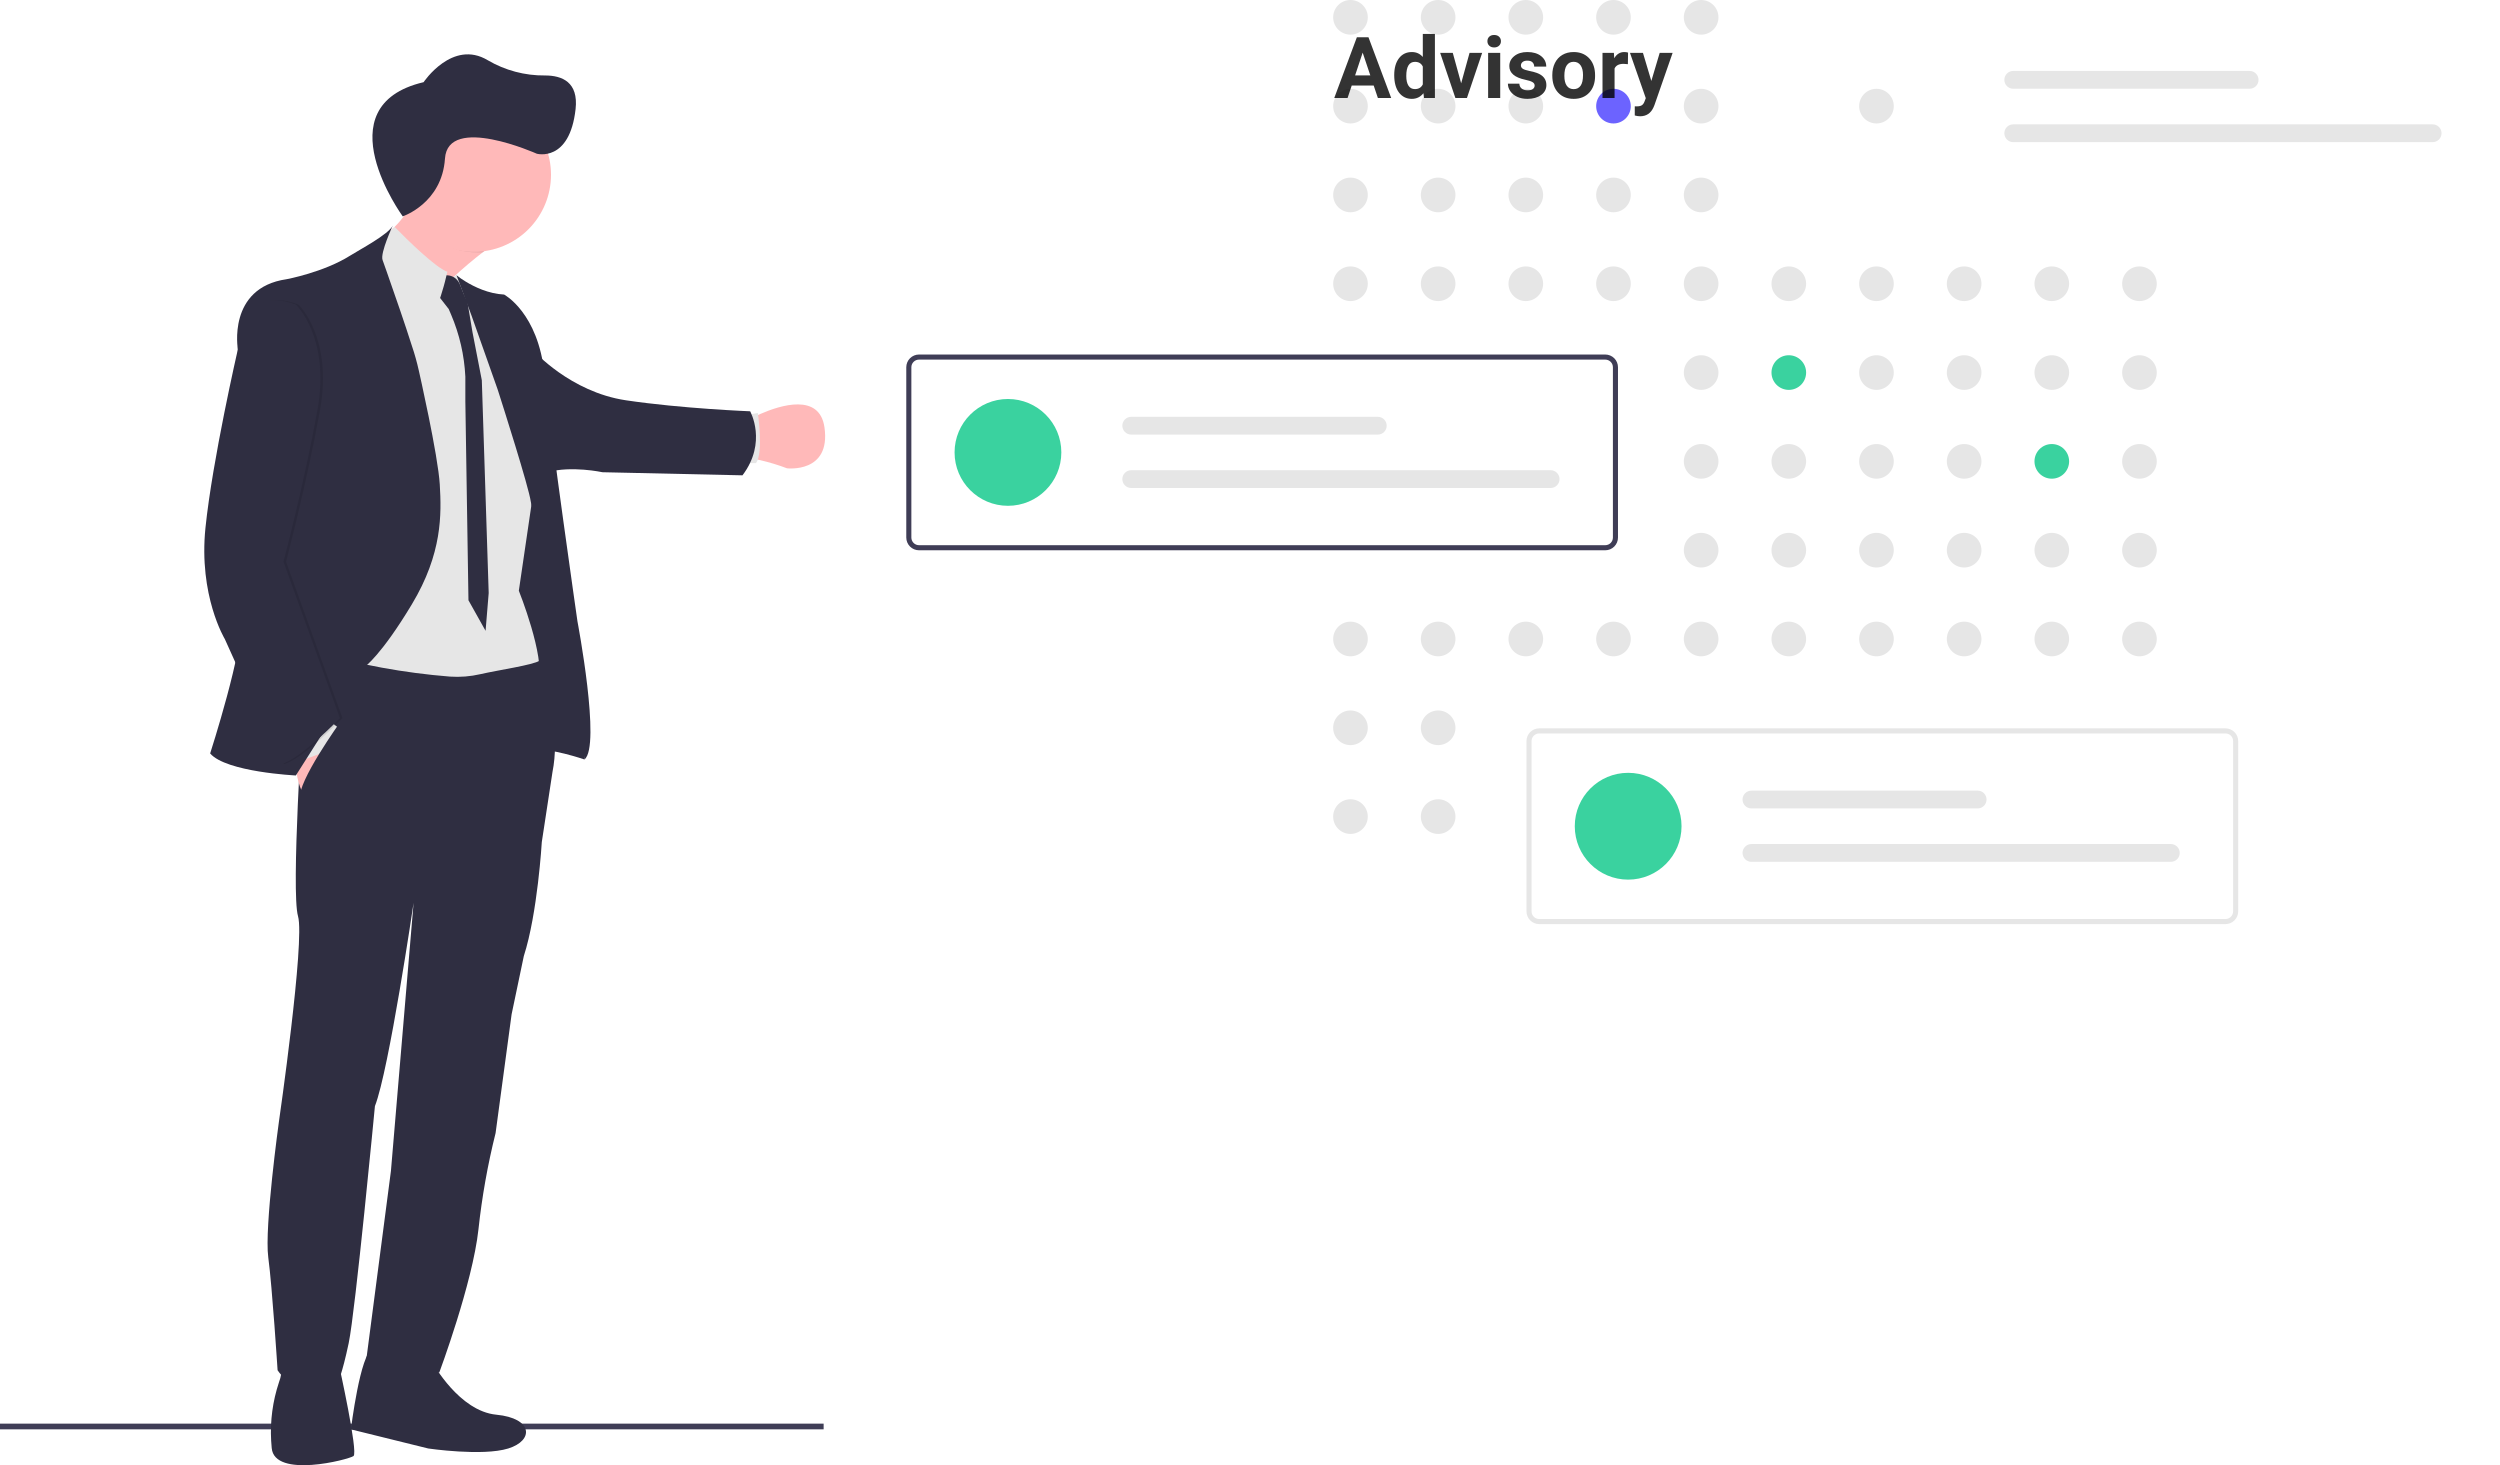<svg width="819" height="480" viewBox="0 0 819 480" fill="none" xmlns="http://www.w3.org/2000/svg">
<g clip-path="url(#clip0)">
<path d="M269.822 466.383H0V468.25H269.822V466.383Z" fill="#3F3D56"/>
<path d="M170.312 150.229C171.093 152.736 171.785 155.127 172.367 157.182L172.004 157.312C171.552 155.408 170.977 152.942 170.312 150.229ZM148.647 89.189L148.538 89.25L148.64 89.154L148.647 89.189Z" fill="url(#paint0_linear)"/>
<path d="M122.093 441.893C118.019 443.201 114.958 468.261 114.958 468.261L140.293 474.523C140.293 474.523 158.062 477.147 166.505 474.523C174.948 471.899 174.661 464.617 162.575 463.452C150.489 462.288 141.896 446.702 141.896 446.702C141.896 446.702 126.167 440.584 122.093 441.893Z" fill="#2F2E41"/>
<path d="M92.362 446.99C92.423 448.997 92.088 450.997 91.376 452.875C89.334 459.017 88.469 465.491 88.828 471.954C88.883 472.726 88.945 473.534 89.013 474.379C89.89 484.429 114.191 478.175 115.807 477.003C117.423 475.832 111.014 446.99 111.014 446.99C111.014 446.99 91.958 442.914 92.362 446.99Z" fill="#2F2E41"/>
<path d="M118.964 81.837C118.97 81.845 118.975 81.854 118.977 81.864C119.491 83.125 138.575 129.943 135.123 114.632C135.021 114.176 134.952 113.713 134.918 113.248C134.624 109.487 136.397 105.349 139.253 101.238C141.072 98.67 143.094 96.251 145.299 94.004C146.401 92.86 147.545 91.743 148.702 90.661C151.879 87.681 155.186 84.954 158.117 82.68C163.383 78.569 167.45 75.959 167.45 75.959C167.45 75.959 130.543 32.909 133.158 51.481C133.877 56.571 136.876 61.648 134.843 66.361C133.508 69.347 131.616 72.052 129.269 74.329C127.415 76.163 125.396 77.821 123.236 79.282C122.312 79.905 121.477 80.426 120.799 80.823C119.669 81.487 118.964 81.837 118.964 81.837Z" fill="#FFB9B9"/>
<path d="M245.518 137.356C245.518 137.356 246.969 136.548 249.161 135.582C255.604 132.773 268.47 128.663 270.093 139.98C272.277 155.161 257.809 153.414 257.809 153.414C254.949 152.329 252.018 151.438 249.037 150.749C247.572 150.354 246.042 150.258 244.539 150.469L245.518 137.356Z" fill="#FFB9B9"/>
<path d="M243.313 151.729H247.668C250.201 148.304 248.264 135.287 248.264 135.287L244.477 135.972L243.313 151.729Z" fill="#E6E6E6"/>
<path d="M165.485 173.706L166.211 212.016L171.004 230.081C171.004 230.081 173.36 247.564 176.249 246.105C179.139 244.646 191.464 248.797 191.464 248.797L192.046 242.317L187.897 204.226L184.692 185.216C184.692 185.216 182.871 170.281 181.488 161.539C180.105 152.798 168.532 159.724 168.532 159.724L165.485 173.706Z" fill="#2F2E41"/>
<path d="M179.337 154.702C187.205 152.496 197.36 154.702 197.36 154.702L243.237 155.716C251.427 144.899 245.75 134.739 245.75 134.739C245.75 134.739 223.25 133.855 205.015 131.129C186.781 128.402 174.77 114.851 174.77 114.851L179.337 154.702Z" fill="#2F2E41"/>
<path opacity="0.1" d="M133.158 51.482C130.543 32.91 167.45 75.96 167.45 75.96C167.45 75.96 163.383 78.57 158.117 82.68C157.631 82.715 157.145 82.715 156.645 82.715C145.354 82.715 137.568 75.644 133.09 66.053C134.891 61.785 133.966 57.168 133.158 51.482Z" fill="black"/>
<path d="M130.05 57.214C130.062 50.525 132.727 44.114 137.461 39.39C142.194 34.665 148.609 32.014 155.295 32.018C161.981 32.022 168.392 34.681 173.119 39.411C177.847 44.141 180.505 50.555 180.509 57.245C180.513 63.934 177.863 70.351 173.141 75.087C168.419 79.823 162.011 82.49 155.325 82.502C148.639 82.514 142.222 79.871 137.483 75.152C132.743 70.434 130.07 64.026 130.05 57.337C130.05 57.296 130.05 57.255 130.05 57.214Z" fill="#FFB9B9"/>
<path d="M117.608 165.698L118.977 81.838L133.61 89.504L145.751 92.381L148.825 90.586L149.044 90.456L149.544 90.168C149.544 90.168 149.709 90.525 150.024 91.175C152.68 96.8 165.608 124.306 165.334 126.662C165.047 129.279 174.558 162.272 174.558 162.272L169.97 193.519C169.97 193.519 178.673 215.222 176.373 223.237C174.072 231.253 111.322 225.71 111.322 225.71L117.608 165.698Z" fill="#E6E6E6"/>
<path d="M142.115 94.971L146.99 101.232L147.778 103.061C150.531 109.512 152.113 116.402 152.448 123.408V131.533L153.468 196.65L159.076 206.658L160.096 194.272L157.843 124.566L154.783 108.809L153.112 98.828C152.215 97.084 151.435 95.283 150.777 93.436C149.106 89.141 144.806 90.305 144.806 90.305L142.115 94.971Z" fill="#2F2E41"/>
<path d="M120.655 80.474L120.799 80.823L121.819 83.331L122.969 86.132C124.319 86.992 125.576 87.989 126.722 89.106C130.611 92.6 136.253 98.217 139.253 101.238C140.519 102.513 141.314 103.321 141.314 103.321C142.8 101.999 144.292 97.58 145.299 94.004C145.463 93.435 145.607 92.887 145.744 92.38C146.251 90.442 146.559 89.044 146.559 89.044C142.745 87.681 133.843 78.973 129.269 74.329C127.416 76.163 125.396 77.821 123.236 79.282C122.976 78.555 120.655 80.474 120.655 80.474Z" fill="#E6E6E6"/>
<path d="M152.503 92.216C155.358 93.963 160 96.238 165.15 96.498C165.15 96.498 176.304 102.404 178.372 122.613C180.44 142.823 189.177 203.569 189.177 203.569C189.177 203.569 196.956 244.529 191.478 248.784L185.363 198.643C185.363 198.643 174.661 169.685 173.887 164.328C173.202 159.45 164.691 132.78 163.198 128.108C163.048 127.669 162.972 127.423 162.972 127.423L154.461 103.342L149.544 90.161C150.483 90.912 151.471 91.599 152.503 92.216Z" fill="#2F2E41"/>
<path d="M91.375 367.459C91.375 367.459 99.962 308.159 97.634 300.158C95.306 292.156 99.236 233.02 99.236 233.02L100.53 221.929L101.256 215.674L101.564 213.057L103.064 213.516C117.536 217.734 132.402 220.461 147.428 221.655C150.759 221.881 154.105 221.614 157.357 220.86C163.301 219.504 174.791 217.839 176.797 216.414C176.797 216.414 177.482 218.257 178.338 221.271C180.31 228.238 183.281 241.556 180.994 252.901L177.495 275.844C177.495 275.844 176.119 299.226 171.6 313.215L167.601 332.294L162.356 371.186C159.766 381.55 157.892 392.079 156.748 402.7C154.837 420.334 143.929 449.586 143.929 449.586C143.929 449.586 120.744 452.792 120.059 444.928L128.071 383.593L135.493 295.753C135.493 295.753 127.448 350.559 122.826 362.362C122.826 362.362 116.416 429.644 114.232 440.009C112.048 450.374 110.596 453.114 110.596 453.114C110.596 453.114 97.052 458.074 90.937 448.894C90.937 448.894 89.191 421.663 87.883 411.9C86.569 402.124 91.375 367.459 91.375 367.459Z" fill="#2F2E41"/>
<path d="M102.024 234.74L111.61 239.405L100.182 260.964C95.888 256.957 96.395 241.008 96.395 241.008L102.024 234.74Z" fill="#FFB9B9"/>
<path d="M106.146 234.74L110.514 238.165L104.694 246.982L96.758 249.893L96.1 244.063L106.146 234.74Z" fill="#E6E6E6"/>
<g opacity="0.1">
<path opacity="0.1" d="M176.804 216.496C176.781 216.466 176.767 216.431 176.763 216.393C176.64 216.474 176.512 216.547 176.379 216.613L176.804 216.496Z" fill="black"/>
</g>
<path d="M68.847 246.831C74.086 252.948 96.922 254.044 96.922 254.044L114.718 225.984L119.518 218.421C119.518 218.421 124.866 214.707 134.918 197.985C144.97 181.262 144.628 168.383 144.073 158.764C143.518 149.146 137.226 121.503 137.226 121.503C136.609 118.711 135.839 115.955 134.918 113.248C132.734 106.356 129.427 96.778 126.722 89.106C126.236 87.722 125.77 86.4 125.325 85.166C124.503 82.823 128.68 73.897 128.68 73.897C127.208 76.85 117.937 81.707 114.711 83.742C106.015 89.222 93.875 91.469 93.875 91.469C74.325 94.312 77.934 114.522 77.934 114.522C77.934 114.522 77.715 193.08 78.92 202.479C80.125 211.878 68.847 246.831 68.847 246.831Z" fill="#2F2E41"/>
<path opacity="0.1" d="M78.783 114.516C78.783 114.516 70.484 150.578 68.19 172.864C65.896 195.149 74.524 209.351 74.524 209.351L92.978 250.325C99.312 248.695 112.199 235.254 112.199 235.254L93.71 184.01C93.71 184.01 100.565 158.135 104.851 134.301C109.138 110.467 97.778 99.773 97.778 99.773C78.776 92.566 78.783 114.516 78.783 114.516Z" fill="black"/>
<path d="M77.907 114.516C77.907 114.516 69.608 150.578 67.314 172.864C65.02 195.149 73.648 209.351 73.648 209.351L92.136 250.325C98.469 248.695 111.356 235.254 111.356 235.254L92.868 184.01C92.868 184.01 99.729 158.135 104.002 134.301C108.275 110.467 96.908 99.773 96.908 99.773C77.907 92.566 77.907 114.516 77.907 114.516Z" fill="#2F2E41"/>
<path d="M114.376 241.734L109.281 256.306L103.605 264.095C103.605 264.095 99.353 266.938 98.291 261.622C97.23 256.306 111.61 236.343 111.61 236.343C113.883 235.445 114.376 241.734 114.376 241.734Z" fill="#2F2E41"/>
<path d="M131.936 70.879C131.936 70.879 105.575 34.736 138.77 26.922C138.77 26.922 148.201 12.769 159.788 19.73C165.475 23.069 171.963 24.795 178.556 24.724C184.17 24.724 189.54 26.922 188.564 35.713C186.611 53.296 175.871 50.365 175.871 50.365C175.871 50.365 146.746 37.31 145.77 51.962C144.793 66.614 131.936 70.879 131.936 70.879Z" fill="#2F2E41"/>
<path d="M442.417 11.352C445.551 11.352 448.091 8.811 448.091 5.676C448.091 2.541 445.551 0 442.417 0C439.284 0 436.744 2.541 436.744 5.676C436.744 8.811 439.284 11.352 442.417 11.352Z" fill="#E6E6E6"/>
<path d="M471.136 11.352C474.27 11.352 476.81 8.811 476.81 5.676C476.81 2.541 474.27 0 471.136 0C468.003 0 465.463 2.541 465.463 5.676C465.463 8.811 468.003 11.352 471.136 11.352Z" fill="#E6E6E6"/>
<path d="M499.855 11.352C502.989 11.352 505.529 8.811 505.529 5.676C505.529 2.541 502.989 0 499.855 0C496.722 0 494.182 2.541 494.182 5.676C494.182 8.811 496.722 11.352 499.855 11.352Z" fill="#E6E6E6"/>
<path d="M528.574 11.352C531.707 11.352 534.248 8.811 534.248 5.676C534.248 2.541 531.707 0 528.574 0C525.441 0 522.901 2.541 522.901 5.676C522.901 8.811 525.441 11.352 528.574 11.352Z" fill="#E6E6E6"/>
<path d="M557.293 11.352C560.427 11.352 562.967 8.811 562.967 5.676C562.967 2.541 560.427 0 557.293 0C554.16 0 551.62 2.541 551.62 5.676C551.62 8.811 554.16 11.352 557.293 11.352Z" fill="#E6E6E6"/>
<path d="M442.417 40.446C445.551 40.446 448.091 37.905 448.091 34.77C448.091 31.635 445.551 29.094 442.417 29.094C439.284 29.094 436.744 31.635 436.744 34.77C436.744 37.905 439.284 40.446 442.417 40.446Z" fill="#E6E6E6"/>
<path d="M471.136 40.446C474.27 40.446 476.81 37.905 476.81 34.77C476.81 31.635 474.27 29.094 471.136 29.094C468.003 29.094 465.463 31.635 465.463 34.77C465.463 37.905 468.003 40.446 471.136 40.446Z" fill="#E6E6E6"/>
<path d="M499.855 40.446C502.989 40.446 505.529 37.905 505.529 34.77C505.529 31.635 502.989 29.094 499.855 29.094C496.722 29.094 494.182 31.635 494.182 34.77C494.182 37.905 496.722 40.446 499.855 40.446Z" fill="#E6E6E6"/>
<path d="M528.574 40.446C531.707 40.446 534.248 37.905 534.248 34.77C534.248 31.635 531.707 29.094 528.574 29.094C525.441 29.094 522.901 31.635 522.901 34.77C522.901 37.905 525.441 40.446 528.574 40.446Z" fill="#6C63FF"/>
<path d="M557.293 40.446C560.427 40.446 562.967 37.905 562.967 34.77C562.967 31.635 560.427 29.094 557.293 29.094C554.16 29.094 551.62 31.635 551.62 34.77C551.62 37.905 554.16 40.446 557.293 40.446Z" fill="#E6E6E6"/>
<path d="M614.731 40.446C617.864 40.446 620.405 37.905 620.405 34.77C620.405 31.635 617.864 29.094 614.731 29.094C611.598 29.094 609.058 31.635 609.058 34.77C609.058 37.905 611.598 40.446 614.731 40.446Z" fill="#E6E6E6"/>
<path d="M442.417 69.54C445.551 69.54 448.091 66.999 448.091 63.864C448.091 60.729 445.551 58.187 442.417 58.187C439.284 58.187 436.744 60.729 436.744 63.864C436.744 66.999 439.284 69.54 442.417 69.54Z" fill="#E6E6E6"/>
<path d="M471.136 69.54C474.27 69.54 476.81 66.999 476.81 63.864C476.81 60.729 474.27 58.187 471.136 58.187C468.003 58.187 465.463 60.729 465.463 63.864C465.463 66.999 468.003 69.54 471.136 69.54Z" fill="#E6E6E6"/>
<path d="M499.855 69.54C502.989 69.54 505.529 66.999 505.529 63.864C505.529 60.729 502.989 58.187 499.855 58.187C496.722 58.187 494.182 60.729 494.182 63.864C494.182 66.999 496.722 69.54 499.855 69.54Z" fill="#E6E6E6"/>
<path d="M528.574 69.54C531.707 69.54 534.248 66.999 534.248 63.864C534.248 60.729 531.707 58.187 528.574 58.187C525.441 58.187 522.901 60.729 522.901 63.864C522.901 66.999 525.441 69.54 528.574 69.54Z" fill="#E6E6E6"/>
<path d="M557.293 69.54C560.427 69.54 562.967 66.999 562.967 63.864C562.967 60.729 560.427 58.187 557.293 58.187C554.16 58.187 551.62 60.729 551.62 63.864C551.62 66.999 554.16 69.54 557.293 69.54Z" fill="#E6E6E6"/>
<path d="M442.417 98.633C445.551 98.633 448.091 96.092 448.091 92.957C448.091 89.822 445.551 87.281 442.417 87.281C439.284 87.281 436.744 89.822 436.744 92.957C436.744 96.092 439.284 98.633 442.417 98.633Z" fill="#E6E6E6"/>
<path d="M471.136 98.633C474.27 98.633 476.81 96.092 476.81 92.957C476.81 89.822 474.27 87.281 471.136 87.281C468.003 87.281 465.463 89.822 465.463 92.957C465.463 96.092 468.003 98.633 471.136 98.633Z" fill="#E6E6E6"/>
<path d="M499.855 98.633C502.989 98.633 505.529 96.092 505.529 92.957C505.529 89.822 502.989 87.281 499.855 87.281C496.722 87.281 494.182 89.822 494.182 92.957C494.182 96.092 496.722 98.633 499.855 98.633Z" fill="#E6E6E6"/>
<path d="M528.574 98.633C531.707 98.633 534.248 96.092 534.248 92.957C534.248 89.822 531.707 87.281 528.574 87.281C525.441 87.281 522.901 89.822 522.901 92.957C522.901 96.092 525.441 98.633 528.574 98.633Z" fill="#E6E6E6"/>
<path d="M557.293 98.633C560.427 98.633 562.967 96.092 562.967 92.957C562.967 89.822 560.427 87.281 557.293 87.281C554.16 87.281 551.62 89.822 551.62 92.957C551.62 96.092 554.16 98.633 557.293 98.633Z" fill="#E6E6E6"/>
<path d="M586.012 98.633C589.146 98.633 591.686 96.092 591.686 92.957C591.686 89.822 589.146 87.281 586.012 87.281C582.879 87.281 580.339 89.822 580.339 92.957C580.339 96.092 582.879 98.633 586.012 98.633Z" fill="#E6E6E6"/>
<path d="M614.731 98.633C617.864 98.633 620.405 96.092 620.405 92.957C620.405 89.822 617.864 87.281 614.731 87.281C611.598 87.281 609.058 89.822 609.058 92.957C609.058 96.092 611.598 98.633 614.731 98.633Z" fill="#E6E6E6"/>
<path d="M643.45 98.633C646.584 98.633 649.124 96.092 649.124 92.957C649.124 89.822 646.584 87.281 643.45 87.281C640.317 87.281 637.777 89.822 637.777 92.957C637.777 96.092 640.317 98.633 643.45 98.633Z" fill="#E6E6E6"/>
<path d="M672.169 98.633C675.303 98.633 677.843 96.092 677.843 92.957C677.843 89.822 675.303 87.281 672.169 87.281C669.036 87.281 666.496 89.822 666.496 92.957C666.496 96.092 669.036 98.633 672.169 98.633Z" fill="#E6E6E6"/>
<path d="M700.888 98.633C704.021 98.633 706.562 96.092 706.562 92.957C706.562 89.822 704.021 87.281 700.888 87.281C697.755 87.281 695.215 89.822 695.215 92.957C695.215 96.092 697.755 98.633 700.888 98.633Z" fill="#E6E6E6"/>
<path d="M557.293 127.727C560.427 127.727 562.967 125.186 562.967 122.051C562.967 118.916 560.427 116.375 557.293 116.375C554.16 116.375 551.62 118.916 551.62 122.051C551.62 125.186 554.16 127.727 557.293 127.727Z" fill="#E6E6E6"/>
<path d="M586.012 127.727C589.146 127.727 591.686 125.186 591.686 122.051C591.686 118.916 589.146 116.375 586.012 116.375C582.879 116.375 580.339 118.916 580.339 122.051C580.339 125.186 582.879 127.727 586.012 127.727Z" fill="#3AD29F"/>
<path d="M614.731 127.727C617.864 127.727 620.405 125.186 620.405 122.051C620.405 118.916 617.864 116.375 614.731 116.375C611.598 116.375 609.058 118.916 609.058 122.051C609.058 125.186 611.598 127.727 614.731 127.727Z" fill="#E6E6E6"/>
<path d="M643.45 127.727C646.584 127.727 649.124 125.186 649.124 122.051C649.124 118.916 646.584 116.375 643.45 116.375C640.317 116.375 637.777 118.916 637.777 122.051C637.777 125.186 640.317 127.727 643.45 127.727Z" fill="#E6E6E6"/>
<path d="M672.169 127.727C675.303 127.727 677.843 125.186 677.843 122.051C677.843 118.916 675.303 116.375 672.169 116.375C669.036 116.375 666.496 118.916 666.496 122.051C666.496 125.186 669.036 127.727 672.169 127.727Z" fill="#E6E6E6"/>
<path d="M700.888 127.727C704.021 127.727 706.562 125.186 706.562 122.051C706.562 118.916 704.021 116.375 700.888 116.375C697.755 116.375 695.215 118.916 695.215 122.051C695.215 125.186 697.755 127.727 700.888 127.727Z" fill="#E6E6E6"/>
<path d="M557.293 156.821C560.427 156.821 562.967 154.28 562.967 151.145C562.967 148.01 560.427 145.468 557.293 145.468C554.16 145.468 551.62 148.01 551.62 151.145C551.62 154.28 554.16 156.821 557.293 156.821Z" fill="#E6E6E6"/>
<path d="M586.012 156.821C589.146 156.821 591.686 154.28 591.686 151.145C591.686 148.01 589.146 145.468 586.012 145.468C582.879 145.468 580.339 148.01 580.339 151.145C580.339 154.28 582.879 156.821 586.012 156.821Z" fill="#E6E6E6"/>
<path d="M614.731 156.821C617.864 156.821 620.405 154.28 620.405 151.145C620.405 148.01 617.864 145.468 614.731 145.468C611.598 145.468 609.058 148.01 609.058 151.145C609.058 154.28 611.598 156.821 614.731 156.821Z" fill="#E6E6E6"/>
<path d="M643.45 156.821C646.584 156.821 649.124 154.28 649.124 151.145C649.124 148.01 646.584 145.468 643.45 145.468C640.317 145.468 637.777 148.01 637.777 151.145C637.777 154.28 640.317 156.821 643.45 156.821Z" fill="#E6E6E6"/>
<path d="M672.169 156.821C675.303 156.821 677.843 154.28 677.843 151.145C677.843 148.01 675.303 145.468 672.169 145.468C669.036 145.468 666.496 148.01 666.496 151.145C666.496 154.28 669.036 156.821 672.169 156.821Z" fill="#3AD29F"/>
<path d="M700.888 156.821C704.021 156.821 706.562 154.28 706.562 151.145C706.562 148.01 704.021 145.468 700.888 145.468C697.755 145.468 695.215 148.01 695.215 151.145C695.215 154.28 697.755 156.821 700.888 156.821Z" fill="#E6E6E6"/>
<path d="M557.293 185.915C560.427 185.915 562.967 183.373 562.967 180.238C562.967 177.103 560.427 174.562 557.293 174.562C554.16 174.562 551.62 177.103 551.62 180.238C551.62 183.373 554.16 185.915 557.293 185.915Z" fill="#E6E6E6"/>
<path d="M586.012 185.915C589.146 185.915 591.686 183.373 591.686 180.238C591.686 177.103 589.146 174.562 586.012 174.562C582.879 174.562 580.339 177.103 580.339 180.238C580.339 183.373 582.879 185.915 586.012 185.915Z" fill="#E6E6E6"/>
<path d="M614.731 185.915C617.864 185.915 620.405 183.373 620.405 180.238C620.405 177.103 617.864 174.562 614.731 174.562C611.598 174.562 609.058 177.103 609.058 180.238C609.058 183.373 611.598 185.915 614.731 185.915Z" fill="#E6E6E6"/>
<path d="M643.45 185.915C646.584 185.915 649.124 183.373 649.124 180.238C649.124 177.103 646.584 174.562 643.45 174.562C640.317 174.562 637.777 177.103 637.777 180.238C637.777 183.373 640.317 185.915 643.45 185.915Z" fill="#E6E6E6"/>
<path d="M672.169 185.915C675.303 185.915 677.843 183.373 677.843 180.238C677.843 177.103 675.303 174.562 672.169 174.562C669.036 174.562 666.496 177.103 666.496 180.238C666.496 183.373 669.036 185.915 672.169 185.915Z" fill="#E6E6E6"/>
<path d="M700.888 185.915C704.021 185.915 706.562 183.373 706.562 180.238C706.562 177.103 704.021 174.562 700.888 174.562C697.755 174.562 695.215 177.103 695.215 180.238C695.215 183.373 697.755 185.915 700.888 185.915Z" fill="#E6E6E6"/>
<path d="M442.417 215.008C445.551 215.008 448.091 212.467 448.091 209.332C448.091 206.197 445.551 203.656 442.417 203.656C439.284 203.656 436.744 206.197 436.744 209.332C436.744 212.467 439.284 215.008 442.417 215.008Z" fill="#E6E6E6"/>
<path d="M471.136 215.008C474.27 215.008 476.81 212.467 476.81 209.332C476.81 206.197 474.27 203.656 471.136 203.656C468.003 203.656 465.463 206.197 465.463 209.332C465.463 212.467 468.003 215.008 471.136 215.008Z" fill="#E6E6E6"/>
<path d="M499.855 215.008C502.989 215.008 505.529 212.467 505.529 209.332C505.529 206.197 502.989 203.656 499.855 203.656C496.722 203.656 494.182 206.197 494.182 209.332C494.182 212.467 496.722 215.008 499.855 215.008Z" fill="#E6E6E6"/>
<path d="M528.574 215.008C531.707 215.008 534.248 212.467 534.248 209.332C534.248 206.197 531.707 203.656 528.574 203.656C525.441 203.656 522.901 206.197 522.901 209.332C522.901 212.467 525.441 215.008 528.574 215.008Z" fill="#E6E6E6"/>
<path d="M557.293 215.008C560.427 215.008 562.967 212.467 562.967 209.332C562.967 206.197 560.427 203.656 557.293 203.656C554.16 203.656 551.62 206.197 551.62 209.332C551.62 212.467 554.16 215.008 557.293 215.008Z" fill="#E6E6E6"/>
<path d="M586.012 215.008C589.146 215.008 591.686 212.467 591.686 209.332C591.686 206.197 589.146 203.656 586.012 203.656C582.879 203.656 580.339 206.197 580.339 209.332C580.339 212.467 582.879 215.008 586.012 215.008Z" fill="#E6E6E6"/>
<path d="M614.731 215.008C617.864 215.008 620.405 212.467 620.405 209.332C620.405 206.197 617.864 203.656 614.731 203.656C611.598 203.656 609.058 206.197 609.058 209.332C609.058 212.467 611.598 215.008 614.731 215.008Z" fill="#E6E6E6"/>
<path d="M643.45 215.008C646.584 215.008 649.124 212.467 649.124 209.332C649.124 206.197 646.584 203.656 643.45 203.656C640.317 203.656 637.777 206.197 637.777 209.332C637.777 212.467 640.317 215.008 643.45 215.008Z" fill="#E6E6E6"/>
<path d="M672.169 215.008C675.303 215.008 677.843 212.467 677.843 209.332C677.843 206.197 675.303 203.656 672.169 203.656C669.036 203.656 666.496 206.197 666.496 209.332C666.496 212.467 669.036 215.008 672.169 215.008Z" fill="#E6E6E6"/>
<path d="M700.888 215.008C704.021 215.008 706.562 212.467 706.562 209.332C706.562 206.197 704.021 203.656 700.888 203.656C697.755 203.656 695.215 206.197 695.215 209.332C695.215 212.467 697.755 215.008 700.888 215.008Z" fill="#E6E6E6"/>
<path d="M448.087 238.448C448.1 235.313 445.57 232.761 442.437 232.749C439.303 232.736 436.753 235.267 436.74 238.402C436.728 241.537 439.257 244.088 442.391 244.101C445.524 244.114 448.075 241.583 448.087 238.448Z" fill="#E6E6E6"/>
<path d="M471.136 244.102C474.27 244.102 476.81 241.561 476.81 238.426C476.81 235.291 474.27 232.749 471.136 232.749C468.003 232.749 465.463 235.291 465.463 238.426C465.463 241.561 468.003 244.102 471.136 244.102Z" fill="#E6E6E6"/>
<path d="M448.087 267.541C448.1 264.407 445.57 261.855 442.437 261.842C439.303 261.829 436.753 264.36 436.74 267.495C436.728 270.63 439.257 273.182 442.391 273.195C445.524 273.207 448.075 270.676 448.087 267.541Z" fill="#E6E6E6"/>
<path d="M471.136 273.196C474.27 273.196 476.81 270.654 476.81 267.519C476.81 264.385 474.27 261.843 471.136 261.843C468.003 261.843 465.463 264.385 465.463 267.519C465.463 270.654 468.003 273.196 471.136 273.196Z" fill="#E6E6E6"/>
<path d="M528.574 273.196C531.707 273.196 534.248 270.654 534.248 267.519C534.248 264.385 531.707 261.843 528.574 261.843C525.441 261.843 522.901 264.385 522.901 267.519C522.901 270.654 525.441 273.196 528.574 273.196Z" fill="#E6E6E6"/>
<path d="M659.538 23.24C658.765 23.24 658.023 23.547 657.477 24.094C656.93 24.641 656.623 25.383 656.623 26.156C656.623 26.929 656.93 27.671 657.477 28.218C658.023 28.765 658.765 29.072 659.538 29.072H736.979C737.752 29.072 738.493 28.765 739.04 28.218C739.586 27.671 739.893 26.929 739.893 26.156C739.893 25.383 739.586 24.641 739.04 24.094C738.493 23.547 737.752 23.24 736.979 23.24H659.538Z" fill="#E6E6E6"/>
<path d="M659.538 40.735C658.765 40.735 658.023 41.043 657.477 41.59C656.93 42.136 656.623 42.878 656.623 43.651C656.623 44.425 656.93 45.166 657.477 45.713C658.023 46.26 658.765 46.567 659.538 46.567H796.933C797.706 46.567 798.447 46.26 798.994 45.713C799.541 45.166 799.848 44.425 799.848 43.651C799.848 42.878 799.541 42.136 798.994 41.59C798.447 41.043 797.706 40.735 796.933 40.735H659.538Z" fill="#E6E6E6"/>
<path d="M525.89 180.271H301.061C299.957 180.269 298.899 179.83 298.118 179.049C297.338 178.268 296.899 177.21 296.897 176.105V120.307C296.899 119.203 297.338 118.144 298.118 117.363C298.899 116.583 299.957 116.143 301.061 116.142H525.89C526.994 116.143 528.052 116.583 528.833 117.363C529.613 118.144 530.052 119.203 530.053 120.307V176.105C530.052 177.21 529.613 178.268 528.833 179.049C528.052 179.83 526.994 180.269 525.89 180.271ZM301.061 117.808C300.398 117.809 299.763 118.072 299.295 118.541C298.827 119.01 298.563 119.645 298.563 120.307V176.105C298.563 176.768 298.827 177.403 299.295 177.872C299.763 178.34 300.398 178.604 301.061 178.605H525.89C526.552 178.604 527.187 178.34 527.656 177.872C528.124 177.403 528.387 176.768 528.388 176.105V120.307C528.387 119.645 528.124 119.01 527.656 118.541C527.187 118.072 526.552 117.809 525.89 117.808H301.061Z" fill="#3F3D56"/>
<path d="M330.205 165.701C339.863 165.701 347.692 157.868 347.692 148.206C347.692 138.544 339.863 130.711 330.205 130.711C320.548 130.711 312.719 138.544 312.719 148.206C312.719 157.868 320.548 165.701 330.205 165.701Z" fill="#3AD29F"/>
<path d="M370.591 136.543C369.818 136.543 369.077 136.85 368.53 137.397C367.984 137.944 367.677 138.685 367.677 139.459C367.677 140.232 367.984 140.973 368.53 141.52C369.077 142.067 369.818 142.374 370.591 142.374H451.363C452.136 142.374 452.877 142.067 453.424 141.52C453.97 140.973 454.277 140.232 454.277 139.459C454.277 138.685 453.97 137.944 453.424 137.397C452.877 136.85 452.136 136.543 451.363 136.543H370.591Z" fill="#E6E6E6"/>
<path d="M370.591 154.038C369.818 154.038 369.077 154.345 368.53 154.892C367.984 155.439 367.677 156.18 367.677 156.954C367.677 157.727 367.984 158.469 368.53 159.016C369.077 159.562 369.818 159.87 370.591 159.87H507.986C508.759 159.87 509.501 159.562 510.047 159.016C510.594 158.469 510.901 157.727 510.901 156.954C510.901 156.18 510.594 155.439 510.047 154.892C509.501 154.345 508.759 154.038 507.986 154.038H370.591Z" fill="#E6E6E6"/>
<path d="M729.068 302.737H504.239C503.135 302.736 502.077 302.297 501.297 301.516C500.516 300.735 500.077 299.676 500.076 298.572V242.774C500.077 241.67 500.516 240.611 501.297 239.83C502.077 239.049 503.135 238.61 504.239 238.608H729.068C730.172 238.61 731.231 239.049 732.011 239.83C732.792 240.611 733.231 241.67 733.232 242.774V298.572C733.231 299.676 732.792 300.735 732.011 301.516C731.231 302.297 730.172 302.736 729.068 302.737ZM504.239 240.275C503.577 240.275 502.942 240.539 502.474 241.007C502.005 241.476 501.742 242.111 501.741 242.774V298.572C501.742 299.234 502.005 299.87 502.474 300.338C502.942 300.807 503.577 301.07 504.239 301.071H729.068C729.731 301.07 730.366 300.807 730.834 300.338C731.302 299.87 731.566 299.234 731.567 298.572V242.774C731.566 242.111 731.302 241.476 730.834 241.007C730.366 240.539 729.731 240.275 729.068 240.275H504.239Z" fill="#E6E6E6"/>
<path d="M533.384 288.168C543.041 288.168 550.87 280.335 550.87 270.673C550.87 261.01 543.041 253.177 533.384 253.177C523.726 253.177 515.897 261.01 515.897 270.673C515.897 280.335 523.726 288.168 533.384 288.168Z" fill="#3AD29F"/>
<path d="M573.77 259.009C572.997 259.009 572.255 259.316 571.709 259.863C571.162 260.41 570.855 261.152 570.855 261.925C570.855 262.698 571.162 263.44 571.709 263.987C572.255 264.534 572.997 264.841 573.77 264.841H647.88C648.653 264.841 649.394 264.534 649.941 263.987C650.487 263.44 650.794 262.698 650.794 261.925C650.794 261.152 650.487 260.41 649.941 259.863C649.394 259.316 648.653 259.009 647.88 259.009H573.77Z" fill="#E6E6E6"/>
<path d="M573.77 276.504C572.997 276.504 572.255 276.812 571.709 277.358C571.162 277.905 570.855 278.647 570.855 279.42C570.855 280.194 571.162 280.935 571.709 281.482C572.255 282.029 572.997 282.336 573.77 282.336H711.165C711.938 282.336 712.679 282.029 713.226 281.482C713.772 280.935 714.08 280.194 714.08 279.42C714.08 278.647 713.772 277.905 713.226 277.358C712.679 276.812 711.938 276.504 711.165 276.504H573.77Z" fill="#E6E6E6"/>
<path d="M450.019 28.013H442.828L441.461 32.115H437.099L444.51 12.208H448.31L455.761 32.115H451.4L450.019 28.013ZM443.935 24.691H448.912L446.41 17.24L443.935 24.691ZM456.746 24.609C456.746 22.303 457.261 20.466 458.291 19.099C459.33 17.732 460.747 17.048 462.543 17.048C463.983 17.048 465.172 17.586 466.111 18.662V11.115H470.076V32.115H466.508L466.316 30.542C465.332 31.773 464.065 32.388 462.515 32.388C460.774 32.388 459.375 31.704 458.318 30.337C457.27 28.961 456.746 27.052 456.746 24.609ZM460.697 24.896C460.697 26.281 460.939 27.343 461.422 28.081C461.905 28.82 462.607 29.189 463.527 29.189C464.748 29.189 465.61 28.674 466.111 27.644V21.806C465.619 20.776 464.767 20.261 463.554 20.261C461.649 20.261 460.697 21.806 460.697 24.896ZM478.676 27.288L481.424 17.322H485.552L480.562 32.115H476.789L471.799 17.322H475.927L478.676 27.288ZM491.472 32.115H487.508V17.322H491.472V32.115ZM487.275 13.494C487.275 12.901 487.471 12.414 487.863 12.031C488.264 11.648 488.806 11.457 489.49 11.457C490.164 11.457 490.702 11.648 491.103 12.031C491.504 12.414 491.705 12.901 491.705 13.494C491.705 14.095 491.5 14.587 491.09 14.97C490.689 15.353 490.155 15.544 489.49 15.544C488.825 15.544 488.287 15.353 487.877 14.97C487.476 14.587 487.275 14.095 487.275 13.494ZM502.752 28.027C502.752 27.544 502.51 27.165 502.027 26.892C501.553 26.609 500.788 26.359 499.73 26.14C496.212 25.402 494.453 23.907 494.453 21.656C494.453 20.343 494.995 19.249 496.08 18.374C497.174 17.49 498.6 17.048 500.359 17.048C502.237 17.048 503.736 17.49 504.857 18.374C505.987 19.259 506.552 20.407 506.552 21.82H502.601C502.601 21.255 502.419 20.79 502.054 20.425C501.69 20.052 501.12 19.865 500.345 19.865C499.68 19.865 499.165 20.015 498.801 20.316C498.436 20.617 498.254 20.999 498.254 21.464C498.254 21.902 498.459 22.257 498.869 22.531C499.288 22.795 499.99 23.027 500.974 23.228C501.959 23.419 502.788 23.638 503.463 23.884C505.55 24.65 506.594 25.976 506.594 27.863C506.594 29.212 506.015 30.305 504.857 31.144C503.7 31.973 502.205 32.388 500.373 32.388C499.133 32.388 498.03 32.169 497.064 31.732C496.107 31.285 495.355 30.679 494.808 29.913C494.261 29.139 493.988 28.305 493.988 27.412H497.734C497.771 28.113 498.03 28.651 498.513 29.025C498.997 29.398 499.644 29.585 500.455 29.585C501.211 29.585 501.781 29.444 502.164 29.162C502.556 28.87 502.752 28.492 502.752 28.027ZM508.535 24.581C508.535 23.114 508.817 21.806 509.383 20.658C509.948 19.509 510.759 18.62 511.816 17.992C512.883 17.363 514.118 17.048 515.521 17.048C517.517 17.048 519.144 17.659 520.402 18.88C521.669 20.102 522.375 21.761 522.521 23.857L522.549 24.869C522.549 27.138 521.915 28.961 520.648 30.337C519.381 31.704 517.681 32.388 515.549 32.388C513.416 32.388 511.711 31.704 510.435 30.337C509.168 28.97 508.535 27.111 508.535 24.759V24.581ZM512.486 24.869C512.486 26.272 512.75 27.348 513.279 28.095C513.808 28.833 514.564 29.203 515.549 29.203C516.506 29.203 517.253 28.838 517.791 28.109C518.329 27.37 518.597 26.195 518.597 24.581C518.597 23.205 518.329 22.139 517.791 21.382C517.253 20.626 516.497 20.247 515.521 20.247C514.555 20.247 513.808 20.626 513.279 21.382C512.75 22.13 512.486 23.292 512.486 24.869ZM533.295 21.027C532.757 20.954 532.283 20.917 531.873 20.917C530.378 20.917 529.398 21.423 528.933 22.435V32.115H524.982V17.322H528.715L528.824 19.085C529.617 17.727 530.715 17.048 532.119 17.048C532.556 17.048 532.967 17.108 533.349 17.226L533.295 21.027ZM540.978 26.523L543.713 17.322H547.951L542.004 34.411L541.676 35.191C540.791 37.123 539.333 38.089 537.301 38.089C536.726 38.089 536.143 38.003 535.551 37.83V34.835L536.152 34.849C536.899 34.849 537.455 34.735 537.82 34.507C538.194 34.279 538.485 33.901 538.695 33.373L539.16 32.156L533.978 17.322H538.23L540.978 26.523Z" fill="black" fill-opacity="0.8"/>
</g>
<defs>
<linearGradient id="paint0_linear" x1="160.452" y1="157.312" x2="160.452" y2="89.154" gradientUnits="userSpaceOnUse">
<stop stop-color="#808080" stop-opacity="0.25"/>
<stop offset="0.54" stop-color="#808080" stop-opacity="0.12"/>
<stop offset="1" stop-color="#808080" stop-opacity="0.1"/>
</linearGradient>
<clipPath id="clip0">
<rect width="819" height="480" fill="white"/>
</clipPath>
</defs>
</svg>
